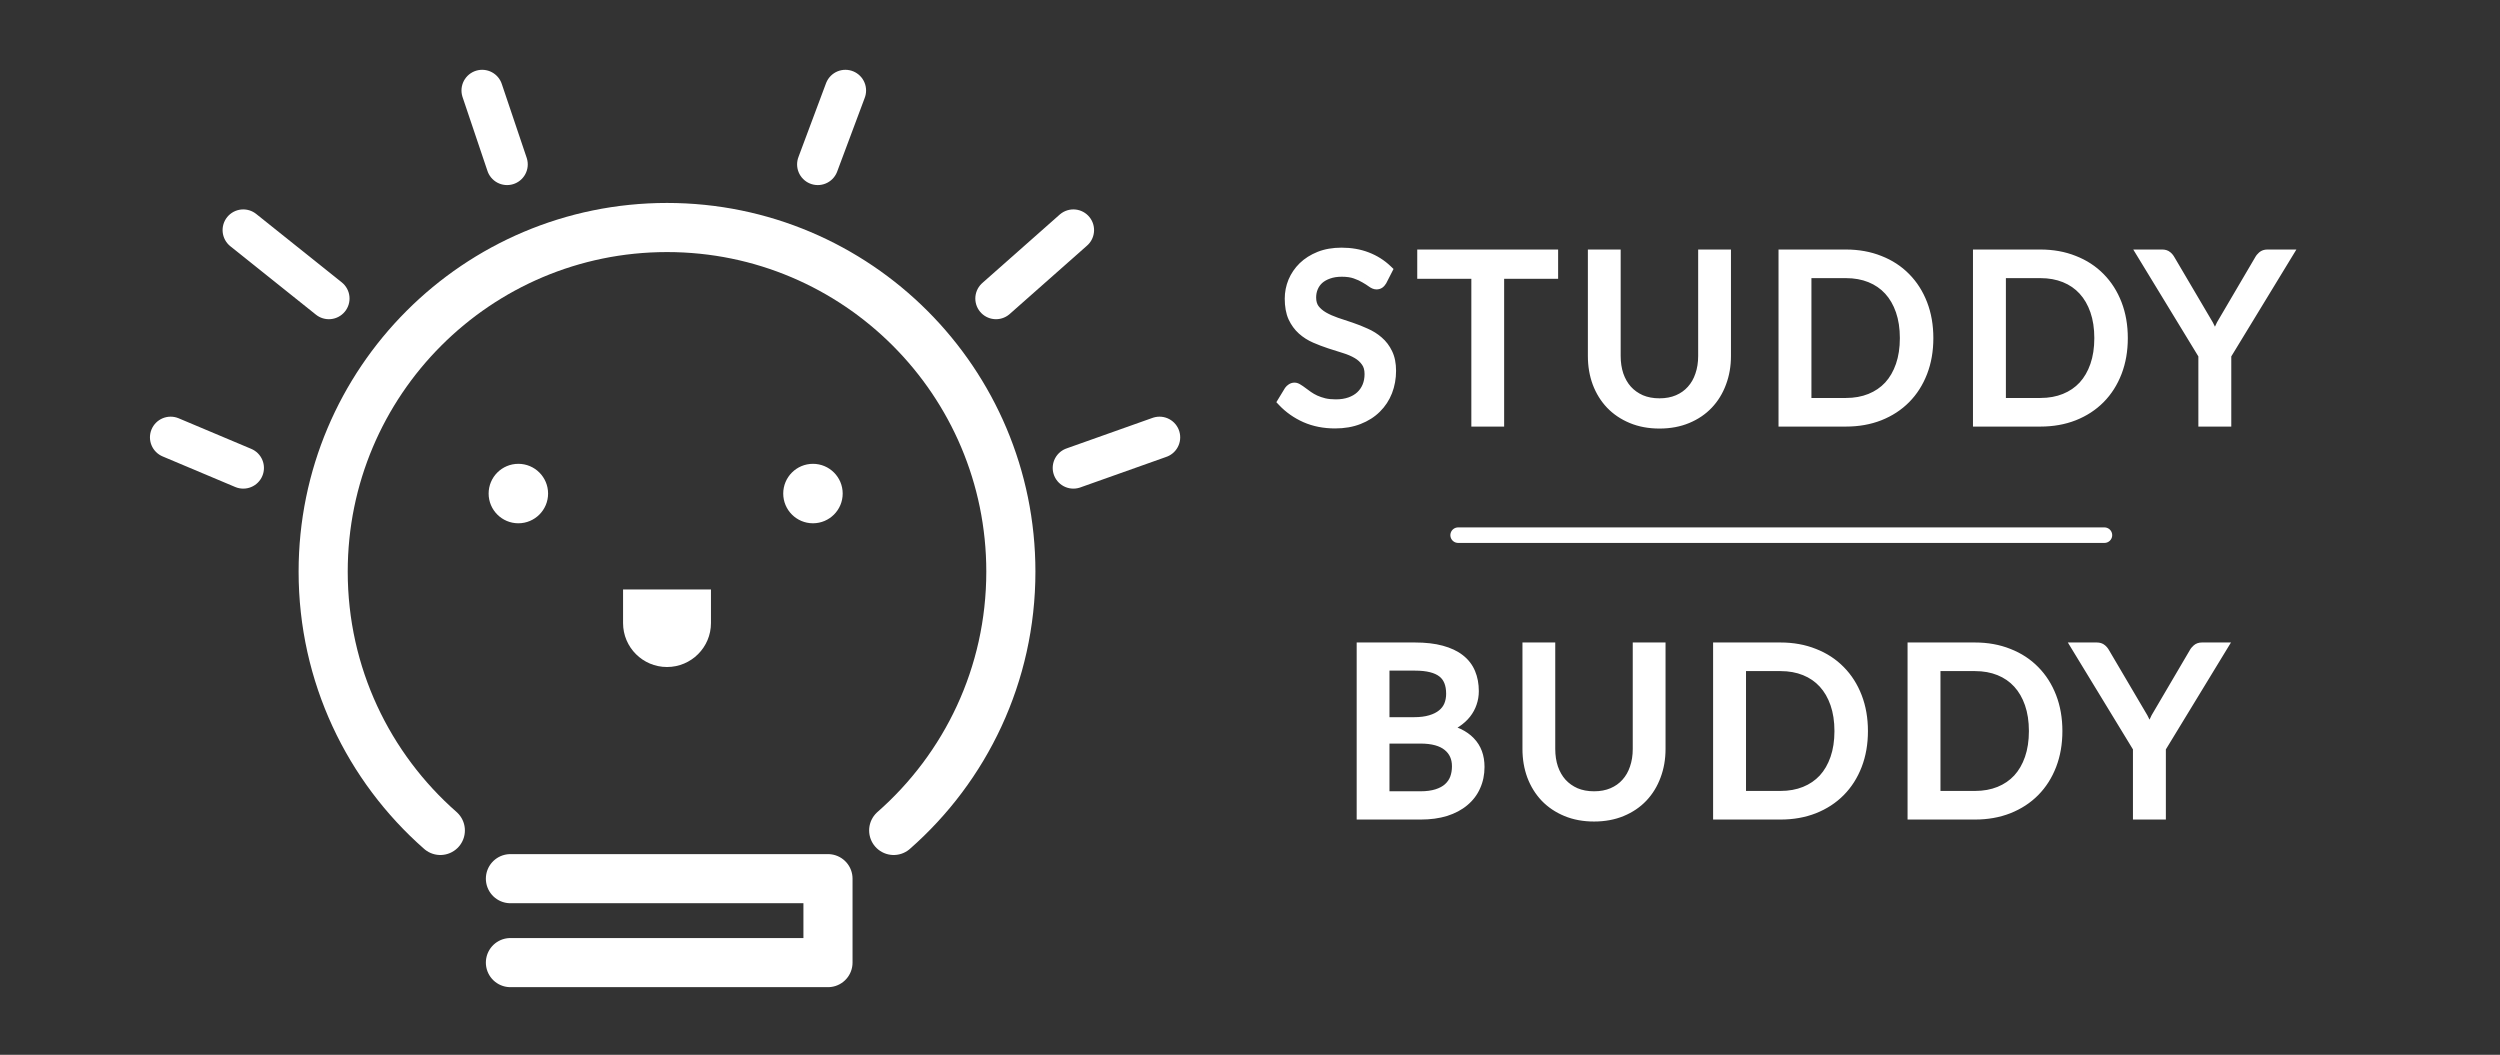 <svg width="967" height="408" viewBox="0 0 967 408" fill="none" xmlns="http://www.w3.org/2000/svg">
<rect x="0" y="0" width="967" height="408" fill="#333333" stroke="none"/>
<path d="M534.444 108.595C534.174 109.045 533.874 109.39 533.544 109.63C533.244 109.84 532.869 109.945 532.419 109.945C531.909 109.945 531.309 109.69 530.619 109.18C529.929 108.67 529.059 108.115 528.009 107.515C526.989 106.885 525.744 106.315 524.274 105.805C522.834 105.295 521.079 105.04 519.009 105.04C517.059 105.04 515.334 105.31 513.834 105.85C512.364 106.36 511.119 107.065 510.099 107.965C509.109 108.865 508.359 109.93 507.849 111.16C507.339 112.36 507.084 113.665 507.084 115.075C507.084 116.875 507.519 118.375 508.389 119.575C509.289 120.745 510.459 121.75 511.899 122.59C513.369 123.43 515.019 124.165 516.849 124.795C518.709 125.395 520.599 126.025 522.519 126.685C524.469 127.345 526.359 128.095 528.189 128.935C530.049 129.745 531.699 130.78 533.139 132.04C534.609 133.3 535.779 134.845 536.649 136.675C537.549 138.505 537.999 140.755 537.999 143.425C537.999 146.245 537.519 148.9 536.559 151.39C535.599 153.85 534.189 155.995 532.329 157.825C530.499 159.655 528.234 161.095 525.534 162.145C522.864 163.195 519.819 163.72 516.399 163.72C512.199 163.72 508.389 162.97 504.969 161.47C501.549 159.94 498.624 157.885 496.194 155.305L498.714 151.165C498.954 150.835 499.239 150.565 499.569 150.355C499.929 150.115 500.319 149.995 500.739 149.995C501.129 149.995 501.564 150.16 502.044 150.49C502.554 150.79 503.124 151.18 503.754 151.66C504.384 152.14 505.104 152.665 505.914 153.235C506.724 153.805 507.639 154.33 508.659 154.81C509.709 155.29 510.894 155.695 512.214 156.025C513.534 156.325 515.019 156.475 516.669 156.475C518.739 156.475 520.584 156.19 522.204 155.62C523.824 155.05 525.189 154.255 526.299 153.235C527.439 152.185 528.309 150.94 528.909 149.5C529.509 148.06 529.809 146.455 529.809 144.685C529.809 142.735 529.359 141.145 528.459 139.915C527.589 138.655 526.434 137.605 524.994 136.765C523.554 135.925 521.904 135.22 520.044 134.65C518.184 134.05 516.294 133.45 514.374 132.85C512.454 132.22 510.564 131.5 508.704 130.69C506.844 129.88 505.194 128.83 503.754 127.54C502.314 126.25 501.144 124.645 500.244 122.725C499.374 120.775 498.939 118.375 498.939 115.525C498.939 113.245 499.374 111.04 500.244 108.91C501.144 106.78 502.434 104.89 504.114 103.24C505.824 101.59 507.909 100.27 510.369 99.28C512.859 98.29 515.709 97.795 518.919 97.795C522.519 97.795 525.789 98.365 528.729 99.505C531.699 100.645 534.309 102.295 536.559 104.455L534.444 108.595ZM600.681 105.85H579.801V163H571.116V105.85H550.191V98.515H600.681V105.85ZM641.885 156.07C644.555 156.07 646.94 155.62 649.04 154.72C651.14 153.82 652.91 152.56 654.35 150.94C655.82 149.32 656.93 147.385 657.68 145.135C658.46 142.885 658.85 140.41 658.85 137.71V98.515H667.535V137.71C667.535 141.43 666.935 144.88 665.735 148.06C664.565 151.24 662.87 154 660.65 156.34C658.46 158.65 655.775 160.465 652.595 161.785C649.415 163.105 645.845 163.765 641.885 163.765C637.925 163.765 634.355 163.105 631.175 161.785C627.995 160.465 625.295 158.65 623.075 156.34C620.855 154 619.145 151.24 617.945 148.06C616.775 144.88 616.19 141.43 616.19 137.71V98.515H624.875V137.665C624.875 140.365 625.25 142.84 626 145.09C626.78 147.34 627.89 149.275 629.33 150.895C630.8 152.515 632.585 153.79 634.685 154.72C636.815 155.62 639.215 156.07 641.885 156.07ZM745.821 130.78C745.821 135.61 745.056 140.005 743.526 143.965C741.996 147.925 739.836 151.315 737.046 154.135C734.256 156.955 730.896 159.145 726.966 160.705C723.066 162.235 718.746 163 714.006 163H689.931V98.515H714.006C718.746 98.515 723.066 99.295 726.966 100.855C730.896 102.385 734.256 104.575 737.046 107.425C739.836 110.245 741.996 113.635 743.526 117.595C745.056 121.555 745.821 125.95 745.821 130.78ZM736.866 130.78C736.866 126.82 736.326 123.28 735.246 120.16C734.166 117.04 732.636 114.4 730.656 112.24C728.676 110.08 726.276 108.43 723.456 107.29C720.636 106.15 717.486 105.58 714.006 105.58H698.661V155.935H714.006C717.486 155.935 720.636 155.365 723.456 154.225C726.276 153.085 728.676 151.45 730.656 149.32C732.636 147.16 734.166 144.52 735.246 141.4C736.326 138.28 736.866 134.74 736.866 130.78ZM821.038 130.78C821.038 135.61 820.273 140.005 818.743 143.965C817.213 147.925 815.053 151.315 812.263 154.135C809.473 156.955 806.113 159.145 802.183 160.705C798.283 162.235 793.963 163 789.223 163H765.148V98.515H789.223C793.963 98.515 798.283 99.295 802.183 100.855C806.113 102.385 809.473 104.575 812.263 107.425C815.053 110.245 817.213 113.635 818.743 117.595C820.273 121.555 821.038 125.95 821.038 130.78ZM812.083 130.78C812.083 126.82 811.543 123.28 810.463 120.16C809.383 117.04 807.853 114.4 805.873 112.24C803.893 110.08 801.493 108.43 798.673 107.29C795.853 106.15 792.703 105.58 789.223 105.58H773.878V155.935H789.223C792.703 155.935 795.853 155.365 798.673 154.225C801.493 153.085 803.893 151.45 805.873 149.32C807.853 147.16 809.383 144.52 810.463 141.4C811.543 138.28 812.083 134.74 812.083 130.78ZM861.059 137.305V163H852.329V137.305L828.704 98.515H836.354C837.134 98.515 837.749 98.71 838.199 99.1C838.649 99.46 839.039 99.94 839.369 100.54L854.129 125.605C854.669 126.655 855.164 127.645 855.614 128.575C856.064 129.475 856.454 130.39 856.784 131.32C857.114 130.39 857.489 129.475 857.909 128.575C858.329 127.645 858.794 126.655 859.304 125.605L874.019 100.54C874.289 100.03 874.664 99.565 875.144 99.145C875.624 98.725 876.239 98.515 876.989 98.515H884.684L861.059 137.305ZM549.397 308.07C551.887 308.07 554.032 307.785 555.832 307.215C557.632 306.645 559.102 305.85 560.242 304.83C561.412 303.78 562.267 302.55 562.807 301.14C563.347 299.7 563.617 298.125 563.617 296.415C563.617 293.085 562.432 290.46 560.062 288.54C557.692 286.59 554.137 285.615 549.397 285.615H535.447V308.07H549.397ZM535.447 257.4V279.405H546.967C549.427 279.405 551.557 279.135 553.357 278.595C555.187 278.055 556.687 277.305 557.857 276.345C559.057 275.385 559.942 274.23 560.512 272.88C561.082 271.5 561.367 270 561.367 268.38C561.367 264.57 560.227 261.795 557.947 260.055C555.667 258.285 552.127 257.4 547.327 257.4H535.447ZM547.327 250.515C551.287 250.515 554.692 250.905 557.542 251.685C560.422 252.465 562.777 253.575 564.607 255.015C566.467 256.455 567.832 258.225 568.702 260.325C569.572 262.395 570.007 264.735 570.007 267.345C570.007 268.935 569.752 270.465 569.242 271.935C568.762 273.375 568.027 274.725 567.037 275.985C566.047 277.245 564.787 278.385 563.257 279.405C561.757 280.395 559.987 281.205 557.947 281.835C562.687 282.735 566.242 284.43 568.612 286.92C571.012 289.38 572.212 292.62 572.212 296.64C572.212 299.37 571.702 301.86 570.682 304.11C569.692 306.36 568.222 308.295 566.272 309.915C564.352 311.535 561.982 312.795 559.162 313.695C556.342 314.565 553.132 315 549.532 315H526.762V250.515H547.327ZM616.581 308.07C619.251 308.07 621.636 307.62 623.736 306.72C625.836 305.82 627.606 304.56 629.046 302.94C630.516 301.32 631.626 299.385 632.376 297.135C633.156 294.885 633.546 292.41 633.546 289.71V250.515H642.231V289.71C642.231 293.43 641.631 296.88 640.431 300.06C639.261 303.24 637.566 306 635.346 308.34C633.156 310.65 630.471 312.465 627.291 313.785C624.111 315.105 620.541 315.765 616.581 315.765C612.621 315.765 609.051 315.105 605.871 313.785C602.691 312.465 599.991 310.65 597.771 308.34C595.551 306 593.841 303.24 592.641 300.06C591.471 296.88 590.886 293.43 590.886 289.71V250.515H599.571V289.665C599.571 292.365 599.946 294.84 600.696 297.09C601.476 299.34 602.586 301.275 604.026 302.895C605.496 304.515 607.281 305.79 609.381 306.72C611.511 307.62 613.911 308.07 616.581 308.07ZM720.518 282.78C720.518 287.61 719.753 292.005 718.223 295.965C716.693 299.925 714.533 303.315 711.743 306.135C708.953 308.955 705.593 311.145 701.663 312.705C697.763 314.235 693.443 315 688.703 315H664.628V250.515H688.703C693.443 250.515 697.763 251.295 701.663 252.855C705.593 254.385 708.953 256.575 711.743 259.425C714.533 262.245 716.693 265.635 718.223 269.595C719.753 273.555 720.518 277.95 720.518 282.78ZM711.563 282.78C711.563 278.82 711.023 275.28 709.943 272.16C708.863 269.04 707.333 266.4 705.353 264.24C703.373 262.08 700.973 260.43 698.153 259.29C695.333 258.15 692.183 257.58 688.703 257.58H673.358V307.935H688.703C692.183 307.935 695.333 307.365 698.153 306.225C700.973 305.085 703.373 303.45 705.353 301.32C707.333 299.16 708.863 296.52 709.943 293.4C711.023 290.28 711.563 286.74 711.563 282.78ZM795.734 282.78C795.734 287.61 794.969 292.005 793.439 295.965C791.909 299.925 789.749 303.315 786.959 306.135C784.169 308.955 780.809 311.145 776.879 312.705C772.979 314.235 768.659 315 763.919 315H739.844V250.515H763.919C768.659 250.515 772.979 251.295 776.879 252.855C780.809 254.385 784.169 256.575 786.959 259.425C789.749 262.245 791.909 265.635 793.439 269.595C794.969 273.555 795.734 277.95 795.734 282.78ZM786.779 282.78C786.779 278.82 786.239 275.28 785.159 272.16C784.079 269.04 782.549 266.4 780.569 264.24C778.589 262.08 776.189 260.43 773.369 259.29C770.549 258.15 767.399 257.58 763.919 257.58H748.574V307.935H763.919C767.399 307.935 770.549 307.365 773.369 306.225C776.189 305.085 778.589 303.45 780.569 301.32C782.549 299.16 784.079 296.52 785.159 293.4C786.239 290.28 786.779 286.74 786.779 282.78ZM835.756 289.305V315H827.026V289.305L803.401 250.515H811.051C811.831 250.515 812.446 250.71 812.896 251.1C813.346 251.46 813.736 251.94 814.066 252.54L828.826 277.605C829.366 278.655 829.861 279.645 830.311 280.575C830.761 281.475 831.151 282.39 831.481 283.32C831.811 282.39 832.186 281.475 832.606 280.575C833.026 279.645 833.491 278.655 834.001 277.605L848.716 252.54C848.986 252.03 849.361 251.565 849.841 251.145C850.321 250.725 850.936 250.515 851.686 250.515H859.381L835.756 289.305Z" fill="white"/>
<path d="M534.444 108.595L536.159 109.624L536.194 109.566L536.225 109.505L534.444 108.595ZM533.544 109.63L534.691 111.268L534.705 111.258L534.72 111.247L533.544 109.63ZM530.619 109.18L531.807 107.572L531.807 107.572L530.619 109.18ZM528.009 107.515L526.958 109.217L526.987 109.235L527.016 109.251L528.009 107.515ZM524.274 105.805L523.606 107.69L523.618 107.695L524.274 105.805ZM513.834 105.85L514.489 107.74L514.5 107.736L514.511 107.732L513.834 105.85ZM510.099 107.965L508.775 106.465L508.764 106.475L508.753 106.485L510.099 107.965ZM507.849 111.16L509.689 111.942L509.693 111.934L509.696 111.926L507.849 111.16ZM508.389 119.575L506.769 120.749L506.786 120.772L506.803 120.794L508.389 119.575ZM511.899 122.59L510.891 124.318L510.899 124.322L510.906 124.326L511.899 122.59ZM516.849 124.795L516.198 126.686L516.216 126.692L516.235 126.698L516.849 124.795ZM522.519 126.685L521.868 128.576L521.877 128.579L522.519 126.685ZM528.189 128.935L527.354 130.753L527.372 130.761L527.39 130.769L528.189 128.935ZM533.139 132.04L531.822 133.545L531.829 133.552L531.837 133.559L533.139 132.04ZM536.649 136.675L534.842 137.534L534.848 137.546L534.854 137.558L536.649 136.675ZM536.559 151.39L538.422 152.117L538.425 152.109L536.559 151.39ZM532.329 157.825L530.926 156.399L530.92 156.405L530.914 156.411L532.329 157.825ZM525.534 162.145L524.809 160.281L524.802 160.284L525.534 162.145ZM504.969 161.47L504.152 163.296L504.159 163.299L504.165 163.302L504.969 161.47ZM496.194 155.305L494.485 154.265L493.693 155.567L494.738 156.676L496.194 155.305ZM498.714 151.165L497.096 149.989L497.048 150.055L497.005 150.125L498.714 151.165ZM499.569 150.355L500.642 152.042L500.66 152.031L500.678 152.019L499.569 150.355ZM502.044 150.49L500.911 152.138L500.969 152.178L501.03 152.214L502.044 150.49ZM503.754 151.66L502.542 153.251L502.542 153.251L503.754 151.66ZM505.914 153.235L504.763 154.871L504.763 154.871L505.914 153.235ZM508.659 154.81L507.807 156.62L507.817 156.624L507.827 156.629L508.659 154.81ZM512.214 156.025L511.729 157.965L511.749 157.971L511.77 157.975L512.214 156.025ZM522.204 155.62L522.867 157.507L522.867 157.507L522.204 155.62ZM526.299 153.235L527.652 154.708L527.654 154.706L526.299 153.235ZM528.459 139.915L526.813 141.051L526.828 141.074L526.845 141.096L528.459 139.915ZM520.044 134.65L519.43 136.553L519.444 136.558L519.458 136.562L520.044 134.65ZM514.374 132.85L513.75 134.75L513.764 134.755L513.777 134.759L514.374 132.85ZM503.754 127.54L505.088 126.05L505.088 126.05L503.754 127.54ZM500.244 122.725L498.417 123.54L498.425 123.557L498.433 123.574L500.244 122.725ZM500.244 108.91L498.401 108.132L498.397 108.143L498.392 108.154L500.244 108.91ZM504.114 103.24L502.725 101.801L502.719 101.807L502.712 101.813L504.114 103.24ZM510.369 99.28L509.63 97.421L509.622 97.425L510.369 99.28ZM528.729 99.505L528.006 101.37L528.012 101.372L528.729 99.505ZM536.559 104.455L538.34 105.365L539.016 104.041L537.944 103.012L536.559 104.455ZM532.729 107.566C532.559 107.849 532.428 107.969 532.367 108.013L534.72 111.247C535.32 110.811 535.788 110.241 536.159 109.624L532.729 107.566ZM532.397 107.992C532.418 107.976 532.44 107.964 532.459 107.955C532.478 107.947 532.492 107.942 532.498 107.94C532.511 107.937 532.489 107.945 532.419 107.945V111.945C533.184 111.945 533.984 111.763 534.691 111.268L532.397 107.992ZM532.419 107.945C532.496 107.945 532.487 107.964 532.368 107.913C532.25 107.863 532.064 107.761 531.807 107.572L529.43 110.788C530.251 111.396 531.276 111.945 532.419 111.945V107.945ZM531.807 107.572C531.035 107.001 530.094 106.403 529.001 105.779L527.016 109.251C528.024 109.827 528.822 110.339 529.43 110.788L531.807 107.572ZM529.06 105.813C527.885 105.088 526.499 104.46 524.929 103.915L523.618 107.695C524.988 108.17 526.093 108.682 526.958 109.217L529.06 105.813ZM524.941 103.92C523.226 103.312 521.231 103.04 519.009 103.04V107.04C520.927 107.04 522.441 107.278 523.606 107.69L524.941 103.92ZM519.009 103.04C516.877 103.04 514.916 103.335 513.156 103.968L514.511 107.732C515.751 107.285 517.24 107.04 519.009 107.04V103.04ZM513.178 103.96C511.497 104.544 510.017 105.37 508.775 106.465L511.422 109.465C512.221 108.76 513.23 108.176 514.489 107.74L513.178 103.96ZM508.753 106.485C507.546 107.582 506.624 108.891 506.001 110.394L509.696 111.926C510.093 110.969 510.671 110.148 511.444 109.445L508.753 106.485ZM506.008 110.378C505.385 111.845 505.084 113.418 505.084 115.075H509.084C509.084 113.912 509.293 112.875 509.689 111.942L506.008 110.378ZM505.084 115.075C505.084 117.204 505.603 119.14 506.769 120.749L510.008 118.401C509.435 117.61 509.084 116.546 509.084 115.075H505.084ZM506.803 120.794C507.88 122.194 509.256 123.364 510.891 124.318L512.906 120.862C511.661 120.136 510.697 119.296 509.974 118.356L506.803 120.794ZM510.906 124.326C512.499 125.237 514.266 126.021 516.198 126.686L517.5 122.904C515.772 122.309 514.238 121.623 512.891 120.854L510.906 124.326ZM516.235 126.698C518.082 127.294 519.96 127.92 521.868 128.576L523.169 124.794C521.237 124.13 519.335 123.496 517.463 122.892L516.235 126.698ZM521.877 128.579C523.763 129.218 525.589 129.942 527.354 130.753L529.023 127.117C527.129 126.248 525.174 125.472 523.16 124.791L521.877 128.579ZM527.39 130.769C529.073 131.501 530.546 132.429 531.822 133.545L534.456 130.535C532.852 129.131 531.024 127.989 528.987 127.101L527.39 130.769ZM531.837 133.559C533.085 134.628 534.087 135.945 534.842 137.534L538.455 135.816C537.47 133.745 536.133 131.972 534.44 130.521L531.837 133.559ZM534.854 137.558C535.584 139.042 535.999 140.97 535.999 143.425H539.999C539.999 140.54 539.513 137.968 538.443 135.792L534.854 137.558ZM535.999 143.425C535.999 146.013 535.559 148.423 534.693 150.671L538.425 152.109C539.478 149.377 539.999 146.477 539.999 143.425H535.999ZM534.695 150.663C533.837 152.863 532.582 154.77 530.926 156.399L533.731 159.251C535.795 157.22 537.361 154.837 538.422 152.117L534.695 150.663ZM530.914 156.411C529.303 158.023 527.281 159.319 524.809 160.281L526.259 164.009C529.186 162.871 531.695 161.287 533.743 159.239L530.914 156.411ZM524.802 160.284C522.405 161.226 519.615 161.72 516.399 161.72V165.72C520.022 165.72 523.322 165.164 526.266 164.006L524.802 160.284ZM516.399 161.72C512.441 161.72 508.909 161.014 505.772 159.638L504.165 163.302C507.868 164.926 511.957 165.72 516.399 165.72V161.72ZM505.785 159.644C502.592 158.216 499.888 156.311 497.65 153.934L494.738 156.676C497.359 159.459 500.505 161.664 504.152 163.296L505.785 159.644ZM497.902 156.345L500.422 152.205L497.005 150.125L494.485 154.265L497.902 156.345ZM500.331 152.341C500.43 152.205 500.533 152.112 500.642 152.042L498.495 148.668C497.944 149.018 497.477 149.465 497.096 149.989L500.331 152.341ZM500.678 152.019C500.693 152.009 500.704 152.003 500.71 152.001C500.716 151.998 500.719 151.997 500.719 151.997C500.72 151.996 500.721 151.996 500.722 151.996C500.724 151.996 500.729 151.995 500.739 151.995V147.995C499.911 147.995 499.137 148.239 498.459 148.691L500.678 152.019ZM500.739 151.995C500.649 151.995 500.615 151.976 500.648 151.989C500.684 152.002 500.771 152.042 500.911 152.138L503.177 148.842C502.518 148.389 501.688 147.995 500.739 147.995V151.995ZM501.03 152.214C501.453 152.463 501.955 152.804 502.542 153.251L504.966 150.069C504.292 149.556 503.655 149.117 503.058 148.766L501.03 152.214ZM502.542 153.251C503.196 153.749 503.937 154.289 504.763 154.871L507.065 151.599C506.27 151.041 505.571 150.531 504.966 150.069L502.542 153.251ZM504.763 154.871C505.679 155.516 506.696 156.097 507.807 156.62L509.51 153C508.581 152.563 507.768 152.094 507.065 151.599L504.763 154.871ZM507.827 156.629C509.006 157.168 510.31 157.611 511.729 157.965L512.699 154.085C511.477 153.779 510.411 153.412 509.49 152.991L507.827 156.629ZM511.77 157.975C513.263 158.315 514.901 158.475 516.669 158.475V154.475C515.137 154.475 513.804 154.335 512.657 154.075L511.77 157.975ZM516.669 158.475C518.92 158.475 520.995 158.165 522.867 157.507L521.54 153.733C520.172 154.215 518.558 154.475 516.669 154.475V158.475ZM522.867 157.507C524.708 156.859 526.317 155.935 527.652 154.708L524.945 151.762C524.061 152.575 522.94 153.241 521.54 153.733L522.867 157.507ZM527.654 154.706C529.008 153.459 530.044 151.974 530.755 150.269L527.062 148.731C526.573 149.906 525.87 150.911 524.944 151.764L527.654 154.706ZM530.755 150.269C531.469 148.555 531.809 146.684 531.809 144.685H527.809C527.809 146.226 527.548 147.565 527.062 148.731L530.755 150.269ZM531.809 144.685C531.809 142.43 531.286 140.392 530.073 138.734L526.845 141.096C527.432 141.898 527.809 143.04 527.809 144.685H531.809ZM530.104 138.779C529.053 137.256 527.672 136.012 526.001 135.037L523.986 138.493C525.195 139.198 526.124 140.054 526.813 141.051L530.104 138.779ZM526.001 135.037C524.408 134.108 522.613 133.346 520.63 132.738L519.458 136.562C521.194 137.094 522.699 137.742 523.986 138.493L526.001 135.037ZM520.658 132.747C518.792 132.145 516.896 131.543 514.97 130.941L513.777 134.759C515.691 135.357 517.576 135.955 519.43 136.553L520.658 132.747ZM514.997 130.95C513.137 130.339 511.305 129.641 509.502 128.856L507.905 132.524C509.822 133.359 511.771 134.101 513.75 134.75L514.997 130.95ZM509.502 128.856C507.828 128.127 506.361 127.191 505.088 126.05L502.419 129.03C504.026 130.469 505.859 131.633 507.905 132.524L509.502 128.856ZM505.088 126.05C503.867 124.956 502.852 123.576 502.055 121.876L498.433 123.574C499.436 125.714 500.76 127.544 502.419 129.03L505.088 126.05ZM502.07 121.91C501.346 120.287 500.939 118.183 500.939 115.525H496.939C496.939 118.567 497.401 121.263 498.417 123.54L502.07 121.91ZM500.939 115.525C500.939 113.507 501.322 111.558 502.095 109.666L498.392 108.154C497.425 110.522 496.939 112.983 496.939 115.525H500.939ZM502.086 109.688C502.881 107.806 504.02 106.135 505.515 104.667L502.712 101.813C500.847 103.645 499.406 105.754 498.401 108.132L502.086 109.688ZM505.502 104.679C507.007 103.228 508.866 102.04 511.115 101.135L509.622 97.425C506.951 98.5 504.64 99.952 502.725 101.801L505.502 104.679ZM511.108 101.138C513.321 100.258 515.913 99.795 518.919 99.795V95.795C515.505 95.795 512.396 96.322 509.63 97.421L511.108 101.138ZM518.919 99.795C522.306 99.795 525.326 100.331 528.006 101.37L529.452 97.64C526.251 96.399 522.731 95.795 518.919 95.795V99.795ZM528.012 101.372C530.738 102.419 533.12 103.926 535.174 105.898L537.944 103.012C535.498 100.664 532.659 98.871 529.445 97.638L528.012 101.372ZM534.778 103.545L532.663 107.685L536.225 109.505L538.34 105.365L534.778 103.545ZM600.681 105.85V107.85H602.681V105.85H600.681ZM579.801 105.85V103.85H577.801V105.85H579.801ZM579.801 163V165H581.801V163H579.801ZM571.116 163H569.116V165H571.116V163ZM571.116 105.85H573.116V103.85H571.116V105.85ZM550.191 105.85H548.191V107.85H550.191V105.85ZM550.191 98.515V96.515H548.191V98.515H550.191ZM600.681 98.515H602.681V96.515H600.681V98.515ZM600.681 103.85H579.801V107.85H600.681V103.85ZM577.801 105.85V163H581.801V105.85H577.801ZM579.801 161H571.116V165H579.801V161ZM573.116 163V105.85H569.116V163H573.116ZM571.116 103.85H550.191V107.85H571.116V103.85ZM552.191 105.85V98.515H548.191V105.85H552.191ZM550.191 100.515H600.681V96.515H550.191V100.515ZM598.681 98.515V105.85H602.681V98.515H598.681ZM654.35 150.94L652.869 149.596L652.862 149.604L652.855 149.611L654.35 150.94ZM657.68 145.135L655.79 144.48L655.786 144.491L655.782 144.503L657.68 145.135ZM658.85 98.515V96.515H656.85V98.515H658.85ZM667.535 98.515H669.535V96.515H667.535V98.515ZM665.735 148.06L663.863 147.354L663.861 147.362L663.858 147.369L665.735 148.06ZM660.65 156.34L659.199 154.963L659.198 154.964L660.65 156.34ZM623.075 156.34L621.624 157.717L621.633 157.726L623.075 156.34ZM617.945 148.06L616.068 148.751L616.071 148.758L616.073 148.766L617.945 148.06ZM616.19 98.515V96.515H614.19V98.515H616.19ZM624.875 98.515H626.875V96.515H624.875V98.515ZM626 145.09L624.102 145.722L624.106 145.734L624.11 145.745L626 145.09ZM629.33 150.895L627.835 152.224L627.842 152.231L627.849 152.239L629.33 150.895ZM634.685 154.72L633.875 156.549L633.89 156.556L633.906 156.562L634.685 154.72ZM641.885 158.07C644.78 158.07 647.44 157.581 649.827 156.558L648.252 152.882C646.439 153.659 644.329 154.07 641.885 154.07V158.07ZM649.827 156.558C652.183 155.549 654.199 154.12 655.844 152.269L652.855 149.611C651.621 151 650.097 152.091 648.252 152.882L649.827 156.558ZM655.831 152.284C657.503 150.441 658.747 148.259 659.577 145.767L655.782 144.503C655.113 146.511 654.137 148.199 652.869 149.596L655.831 152.284ZM659.569 145.79C660.431 143.303 660.85 140.604 660.85 137.71H656.85C656.85 140.216 656.488 142.467 655.79 144.48L659.569 145.79ZM660.85 137.71V98.515H656.85V137.71H660.85ZM658.85 100.515H667.535V96.515H658.85V100.515ZM665.535 98.515V137.71H669.535V98.515H665.535ZM665.535 137.71C665.535 141.212 664.971 144.42 663.863 147.354L667.606 148.766C668.899 145.34 669.535 141.648 669.535 137.71H665.535ZM663.858 147.369C662.777 150.307 661.222 152.831 659.199 154.963L662.101 157.717C664.517 155.169 666.353 152.173 667.612 148.751L663.858 147.369ZM659.198 154.964C657.216 157.055 654.771 158.716 651.828 159.938L653.361 163.632C656.779 162.214 659.703 160.245 662.101 157.716L659.198 154.964ZM651.828 159.938C648.925 161.143 645.621 161.765 641.885 161.765V165.765C646.069 165.765 649.905 165.067 653.361 163.632L651.828 159.938ZM641.885 161.765C638.149 161.765 634.845 161.143 631.941 159.938L630.408 163.632C633.865 165.067 637.701 165.765 641.885 165.765V161.765ZM631.941 159.938C628.997 158.715 626.532 157.051 624.517 154.954L621.633 157.726C624.057 160.249 626.993 162.215 630.408 163.632L631.941 159.938ZM624.526 154.963C622.499 152.827 620.927 150.298 619.816 147.354L616.073 148.766C617.362 152.182 619.211 155.173 621.624 157.717L624.526 154.963ZM619.822 147.369C618.741 144.431 618.19 141.217 618.19 137.71H614.19C614.19 141.643 614.809 145.329 616.068 148.751L619.822 147.369ZM618.19 137.71V98.515H614.19V137.71H618.19ZM616.19 100.515H624.875V96.515H616.19V100.515ZM622.875 98.515V137.665H626.875V98.515H622.875ZM622.875 137.665C622.875 140.551 623.276 143.242 624.102 145.722L627.897 144.458C627.224 142.438 626.875 140.179 626.875 137.665H622.875ZM624.11 145.745C624.968 148.219 626.204 150.389 627.835 152.224L630.824 149.566C629.576 148.161 628.592 146.461 627.889 144.435L624.11 145.745ZM627.849 152.239C629.515 154.076 631.533 155.511 633.875 156.549L635.495 152.891C633.637 152.069 632.084 150.954 630.811 149.551L627.849 152.239ZM633.906 156.562C636.318 157.581 638.988 158.07 641.885 158.07V154.07C639.441 154.07 637.312 153.659 635.463 152.878L633.906 156.562ZM737.046 154.135L735.625 152.728L735.625 152.728L737.046 154.135ZM726.966 160.705L727.697 162.567L727.704 162.564L726.966 160.705ZM689.931 163H687.931V165H689.931V163ZM689.931 98.515V96.515H687.931V98.515H689.931ZM726.966 100.855L726.224 102.712L726.232 102.715L726.241 102.719L726.966 100.855ZM737.046 107.425L735.617 108.824L735.625 108.832L737.046 107.425ZM743.526 117.595L745.392 116.874L745.392 116.874L743.526 117.595ZM723.456 107.29L722.707 109.144L722.707 109.144L723.456 107.29ZM698.661 105.58V103.58H696.661V105.58H698.661ZM698.661 155.935H696.661V157.935H698.661V155.935ZM723.456 154.225L722.707 152.371L722.707 152.371L723.456 154.225ZM730.656 149.32L732.121 150.682L732.131 150.671L730.656 149.32ZM735.246 141.4L737.136 142.054L737.136 142.054L735.246 141.4ZM743.821 130.78C743.821 135.397 743.09 139.544 741.661 143.244L745.392 144.686C747.022 140.466 747.821 135.823 747.821 130.78H743.821ZM741.661 143.244C740.223 146.966 738.208 150.117 735.625 152.728L738.468 155.542C741.465 152.513 743.77 148.884 745.392 144.686L741.661 143.244ZM735.625 152.728C733.041 155.339 729.919 157.381 726.228 158.846L727.704 162.564C731.874 160.909 735.471 158.571 738.468 155.542L735.625 152.728ZM726.236 158.843C722.597 160.271 718.529 161 714.006 161V165C718.964 165 723.535 164.199 727.697 162.567L726.236 158.843ZM714.006 161H689.931V165H714.006V161ZM691.931 163V98.515H687.931V163H691.931ZM689.931 100.515H714.006V96.515H689.931V100.515ZM714.006 100.515C718.524 100.515 722.588 101.258 726.224 102.712L727.709 98.998C723.544 97.332 718.968 96.515 714.006 96.515V100.515ZM726.241 102.719C729.921 104.152 733.037 106.189 735.617 108.824L738.475 106.026C735.475 102.961 731.871 100.618 727.692 98.991L726.241 102.719ZM735.625 108.832C738.208 111.443 740.223 114.594 741.661 118.316L745.392 116.874C743.77 112.676 741.465 109.047 738.468 106.018L735.625 108.832ZM741.661 118.316C743.09 122.016 743.821 126.163 743.821 130.78H747.821C747.821 125.737 747.022 121.094 745.392 116.874L741.661 118.316ZM738.866 130.78C738.866 126.64 738.302 122.873 737.136 119.506L733.356 120.814C734.351 123.687 734.866 127 734.866 130.78H738.866ZM737.136 119.506C735.978 116.16 734.317 113.274 732.131 110.889L729.182 113.591C730.955 115.526 732.354 117.92 733.356 120.814L737.136 119.506ZM732.131 110.889C729.942 108.501 727.291 106.683 724.206 105.436L722.707 109.144C725.262 110.177 727.411 111.659 729.182 113.591L732.131 110.889ZM724.206 105.436C721.116 104.187 717.706 103.58 714.006 103.58V107.58C717.266 107.58 720.157 108.113 722.707 109.144L724.206 105.436ZM714.006 103.58H698.661V107.58H714.006V103.58ZM696.661 105.58V155.935H700.661V105.58H696.661ZM698.661 157.935H714.006V153.935H698.661V157.935ZM714.006 157.935C717.706 157.935 721.116 157.328 724.206 156.079L722.707 152.371C720.157 153.402 717.266 153.935 714.006 153.935V157.935ZM724.206 156.079C727.285 154.835 729.932 153.036 732.121 150.682L729.191 147.958C727.42 149.864 725.268 151.335 722.707 152.371L724.206 156.079ZM732.131 150.671C734.317 148.286 735.978 145.4 737.136 142.054L733.356 140.746C732.354 143.64 730.955 146.034 729.182 147.969L732.131 150.671ZM737.136 142.054C738.302 138.687 738.866 134.92 738.866 130.78H734.866C734.866 134.56 734.351 137.873 733.356 140.746L737.136 142.054ZM812.263 154.135L810.841 152.728L810.841 152.728L812.263 154.135ZM802.183 160.705L802.914 162.567L802.921 162.564L802.183 160.705ZM765.148 163H763.148V165H765.148V163ZM765.148 98.515V96.515H763.148V98.515H765.148ZM802.183 100.855L801.44 102.712L801.449 102.715L801.458 102.719L802.183 100.855ZM812.263 107.425L810.834 108.824L810.841 108.832L812.263 107.425ZM818.743 117.595L820.609 116.874L820.609 116.874L818.743 117.595ZM798.673 107.29L797.924 109.144L797.924 109.144L798.673 107.29ZM773.878 105.58V103.58H771.878V105.58H773.878ZM773.878 155.935H771.878V157.935H773.878V155.935ZM798.673 154.225L797.924 152.371L797.924 152.371L798.673 154.225ZM805.873 149.32L807.338 150.682L807.347 150.671L805.873 149.32ZM810.463 141.4L812.353 142.054L812.353 142.054L810.463 141.4ZM819.038 130.78C819.038 135.397 818.307 139.544 816.877 143.244L820.609 144.686C822.239 140.466 823.038 135.823 823.038 130.78H819.038ZM816.877 143.244C815.44 146.966 813.424 150.117 810.841 152.728L813.685 155.542C816.682 152.513 818.987 148.884 820.609 144.686L816.877 143.244ZM810.841 152.728C808.258 155.339 805.136 157.381 801.445 158.846L802.921 162.564C807.091 160.909 810.688 158.571 813.685 155.542L810.841 152.728ZM801.453 158.843C797.814 160.271 793.746 161 789.223 161V165C794.18 165 798.752 164.199 802.914 162.567L801.453 158.843ZM789.223 161H765.148V165H789.223V161ZM767.148 163V98.515H763.148V163H767.148ZM765.148 100.515H789.223V96.515H765.148V100.515ZM789.223 100.515C793.741 100.515 797.805 101.258 801.44 102.712L802.926 98.998C798.761 97.332 794.185 96.515 789.223 96.515V100.515ZM801.458 102.719C805.138 104.152 808.254 106.189 810.834 108.824L813.692 106.026C810.692 102.961 807.088 100.618 802.909 98.991L801.458 102.719ZM810.841 108.832C813.424 111.443 815.44 114.594 816.877 118.316L820.609 116.874C818.987 112.676 816.682 109.047 813.685 106.018L810.841 108.832ZM816.877 118.316C818.307 122.016 819.038 126.163 819.038 130.78H823.038C823.038 125.737 822.239 121.094 820.609 116.874L816.877 118.316ZM814.083 130.78C814.083 126.64 813.519 122.873 812.353 119.506L808.573 120.814C809.567 123.687 810.083 127 810.083 130.78H814.083ZM812.353 119.506C811.195 116.16 809.534 113.274 807.347 110.889L804.399 113.591C806.172 115.526 807.571 117.92 808.573 120.814L812.353 119.506ZM807.347 110.889C805.159 108.501 802.508 106.683 799.423 105.436L797.924 109.144C800.478 110.177 802.628 111.659 804.399 113.591L807.347 110.889ZM799.423 105.436C796.333 104.187 792.923 103.58 789.223 103.58V107.58C792.483 107.58 795.373 108.113 797.924 109.144L799.423 105.436ZM789.223 103.58H773.878V107.58H789.223V103.58ZM771.878 105.58V155.935H775.878V105.58H771.878ZM773.878 157.935H789.223V153.935H773.878V157.935ZM789.223 157.935C792.923 157.935 796.333 157.328 799.423 156.079L797.924 152.371C795.373 153.402 792.483 153.935 789.223 153.935V157.935ZM799.423 156.079C802.502 154.835 805.149 153.036 807.338 150.682L804.408 147.958C802.637 149.864 800.485 151.335 797.924 152.371L799.423 156.079ZM807.347 150.671C809.534 148.286 811.195 145.4 812.353 142.054L808.573 140.746C807.571 143.64 806.172 146.034 804.399 147.969L807.347 150.671ZM812.353 142.054C813.519 138.687 814.083 134.92 814.083 130.78H810.083C810.083 134.56 809.567 137.873 808.573 140.746L812.353 142.054ZM861.059 137.305L859.351 136.265L859.059 136.744V137.305H861.059ZM861.059 163V165H863.059V163H861.059ZM852.329 163H850.329V165H852.329V163ZM852.329 137.305H854.329V136.744L854.037 136.265L852.329 137.305ZM828.704 98.515V96.515H825.144L826.996 99.555L828.704 98.515ZM838.199 99.1L836.889 100.611L836.919 100.637L836.95 100.662L838.199 99.1ZM839.369 100.54L837.617 101.504L837.631 101.53L837.646 101.555L839.369 100.54ZM854.129 125.605L855.908 124.69L855.882 124.639L855.853 124.59L854.129 125.605ZM855.614 128.575L853.814 129.446L853.82 129.458L853.825 129.469L855.614 128.575ZM856.784 131.32L854.899 131.989L856.784 137.301L858.669 131.989L856.784 131.32ZM857.909 128.575L859.722 129.421L859.727 129.41L859.732 129.398L857.909 128.575ZM859.304 125.605L857.58 124.592L857.54 124.66L857.505 124.731L859.304 125.605ZM874.019 100.54L875.744 101.553L875.766 101.515L875.787 101.476L874.019 100.54ZM875.144 99.145L876.461 100.65L876.461 100.65L875.144 99.145ZM884.684 98.515L886.392 99.555L888.244 96.515H884.684V98.515ZM859.059 137.305V163H863.059V137.305H859.059ZM861.059 161H852.329V165H861.059V161ZM854.329 163V137.305H850.329V163H854.329ZM854.037 136.265L830.412 97.475L826.996 99.555L850.621 138.345L854.037 136.265ZM828.704 100.515H836.354V96.515H828.704V100.515ZM836.354 100.515C836.581 100.515 836.72 100.544 836.796 100.568C836.866 100.59 836.887 100.609 836.889 100.611L839.509 97.589C838.595 96.797 837.464 96.515 836.354 96.515V100.515ZM836.95 100.662C837.16 100.83 837.39 101.092 837.617 101.504L841.122 99.576C840.688 98.788 840.139 98.09 839.449 97.538L836.95 100.662ZM837.646 101.555L852.406 126.62L855.853 124.59L841.093 99.525L837.646 101.555ZM852.351 126.52C852.884 127.557 853.372 128.533 853.814 129.446L857.415 127.704C856.957 126.757 856.454 125.753 855.908 124.69L852.351 126.52ZM853.825 129.469C854.24 130.298 854.597 131.137 854.899 131.989L858.669 130.651C858.311 129.643 857.889 128.652 857.403 127.681L853.825 129.469ZM858.669 131.989C858.978 131.119 859.328 130.263 859.722 129.421L856.097 127.729C855.65 128.687 855.251 129.661 854.899 130.651L858.669 131.989ZM859.732 129.398C860.143 128.487 860.6 127.514 861.103 126.479L857.505 124.731C856.988 125.796 856.515 126.803 856.087 127.752L859.732 129.398ZM861.029 126.618L875.744 101.553L872.295 99.527L857.58 124.592L861.029 126.618ZM875.787 101.476C875.931 101.203 876.146 100.926 876.461 100.65L873.827 97.64C873.183 98.204 872.647 98.857 872.252 99.604L875.787 101.476ZM876.461 100.65C876.514 100.604 876.634 100.515 876.989 100.515V96.515C875.845 96.515 874.734 96.846 873.827 97.64L876.461 100.65ZM876.989 100.515H884.684V96.515H876.989V100.515ZM882.976 97.475L859.351 136.265L862.767 138.345L886.392 99.555L882.976 97.475ZM560.242 304.83L561.576 306.32L561.578 306.318L560.242 304.83ZM562.807 301.14L564.675 301.855L564.68 301.842L562.807 301.14ZM560.062 288.54L558.792 290.084L558.797 290.089L558.803 290.094L560.062 288.54ZM535.447 285.615V283.615H533.447V285.615H535.447ZM535.447 308.07H533.447V310.07H535.447V308.07ZM535.447 257.4V255.4H533.447V257.4H535.447ZM535.447 279.405H533.447V281.405H535.447V279.405ZM553.357 278.595L552.791 276.677L552.783 276.679L553.357 278.595ZM557.857 276.345L556.608 274.783L556.598 274.791L556.589 274.799L557.857 276.345ZM560.512 272.88L562.355 273.658L562.358 273.651L562.361 273.644L560.512 272.88ZM557.947 260.055L556.721 261.635L556.727 261.64L556.734 261.645L557.947 260.055ZM557.542 251.685L557.014 253.614L557.02 253.615L557.542 251.685ZM564.607 255.015L563.371 256.587L563.377 256.592L563.383 256.596L564.607 255.015ZM568.702 260.325L566.855 261.09L566.859 261.1L568.702 260.325ZM569.242 271.935L567.353 271.279L567.349 271.291L567.345 271.303L569.242 271.935ZM563.257 279.405L564.359 281.074L564.367 281.069L563.257 279.405ZM557.947 281.835L557.357 279.924L557.574 283.8L557.947 281.835ZM568.612 286.92L567.164 288.299L567.172 288.308L567.181 288.317L568.612 286.92ZM570.682 304.11L568.861 303.284L568.856 303.294L568.852 303.305L570.682 304.11ZM566.272 309.915L564.994 308.377L564.988 308.381L564.983 308.386L566.272 309.915ZM559.162 313.695L559.752 315.606L559.761 315.603L559.77 315.6L559.162 313.695ZM526.762 315H524.762V317H526.762V315ZM526.762 250.515V248.515H524.762V250.515H526.762ZM549.397 310.07C552.031 310.07 554.39 309.77 556.436 309.122L555.229 305.308C553.675 305.8 551.744 306.07 549.397 306.07V310.07ZM556.436 309.122C558.444 308.486 560.182 307.568 561.576 306.32L558.909 303.34C558.023 304.132 556.82 304.804 555.229 305.308L556.436 309.122ZM561.578 306.318C562.974 305.066 564.017 303.574 564.675 301.855L560.94 300.425C560.518 301.526 559.85 302.494 558.907 303.342L561.578 306.318ZM564.68 301.842C565.313 300.154 565.617 298.338 565.617 296.415H561.617C561.617 297.912 561.382 299.246 560.935 300.438L564.68 301.842ZM565.617 296.415C565.617 292.545 564.207 289.324 561.321 286.986L558.803 290.094C560.658 291.596 561.617 293.625 561.617 296.415H565.617ZM561.333 286.996C558.456 284.628 554.361 283.615 549.397 283.615V287.615C553.914 287.615 556.929 288.552 558.792 290.084L561.333 286.996ZM549.397 283.615H535.447V287.615H549.397V283.615ZM533.447 285.615V308.07H537.447V285.615H533.447ZM535.447 310.07H549.397V306.07H535.447V310.07ZM533.447 257.4V279.405H537.447V257.4H533.447ZM535.447 281.405H546.967V277.405H535.447V281.405ZM546.967 281.405C549.566 281.405 551.898 281.121 553.932 280.511L552.783 276.679C551.216 277.149 549.289 277.405 546.967 277.405V281.405ZM553.923 280.513C555.946 279.917 557.703 279.059 559.126 277.891L556.589 274.799C555.672 275.551 554.429 276.193 552.791 276.677L553.923 280.513ZM559.107 277.907C560.553 276.749 561.649 275.33 562.355 273.658L558.67 272.102C558.236 273.13 557.561 274.021 556.608 274.783L559.107 277.907ZM562.361 273.644C563.039 272.001 563.367 270.24 563.367 268.38H559.367C559.367 269.76 559.126 270.999 558.664 272.116L562.361 273.644ZM563.367 268.38C563.367 264.168 562.09 260.7 559.161 258.465L556.734 261.645C558.365 262.89 559.367 264.972 559.367 268.38H563.367ZM559.174 258.475C556.377 256.304 552.302 255.4 547.327 255.4V259.4C551.953 259.4 554.957 260.266 556.721 261.635L559.174 258.475ZM547.327 255.4H535.447V259.4H547.327V255.4ZM547.327 252.515C551.165 252.515 554.383 252.894 557.014 253.614L558.07 249.756C555.001 248.916 551.409 248.515 547.327 248.515V252.515ZM557.02 253.615C559.71 254.344 561.802 255.353 563.371 256.587L565.844 253.443C563.752 251.797 561.135 250.586 558.065 249.755L557.02 253.615ZM563.383 256.596C564.978 257.831 566.123 259.324 566.855 261.09L570.55 259.56C569.542 257.126 567.957 255.079 565.832 253.434L563.383 256.596ZM566.859 261.1C567.61 262.888 568.007 264.958 568.007 267.345H572.007C572.007 264.512 571.535 261.902 570.546 259.55L566.859 261.1ZM568.007 267.345C568.007 268.717 567.788 270.025 567.353 271.279L571.132 272.591C571.717 270.905 572.007 269.153 572.007 267.345H568.007ZM567.345 271.303C566.942 272.512 566.321 273.66 565.465 274.749L568.61 277.221C569.734 275.79 570.583 274.238 571.14 272.567L567.345 271.303ZM565.465 274.749C564.623 275.82 563.527 276.821 562.148 277.741L564.367 281.069C566.047 279.949 567.472 278.67 568.61 277.221L565.465 274.749ZM562.156 277.736C560.84 278.604 559.249 279.34 557.357 279.924L558.537 283.746C560.726 283.07 562.674 282.186 564.359 281.074L562.156 277.736ZM557.574 283.8C562.064 284.652 565.177 286.212 567.164 288.299L570.061 285.541C567.307 282.648 563.311 280.818 558.32 279.87L557.574 283.8ZM567.181 288.317C569.155 290.34 570.212 293.047 570.212 296.64H574.212C574.212 292.193 572.87 288.42 570.044 285.523L567.181 288.317ZM570.212 296.64C570.212 299.115 569.751 301.32 568.861 303.284L572.504 304.936C573.653 302.4 574.212 299.625 574.212 296.64H570.212ZM568.852 303.305C567.991 305.262 566.713 306.948 564.994 308.377L567.55 311.453C569.731 309.642 571.394 307.458 572.513 304.915L568.852 303.305ZM564.983 308.386C563.295 309.81 561.168 310.955 558.554 311.79L559.77 315.6C562.796 314.635 565.409 313.26 567.562 311.444L564.983 308.386ZM558.573 311.784C555.98 312.584 552.975 313 549.532 313V317C553.29 317 556.704 316.546 559.752 315.606L558.573 311.784ZM549.532 313H526.762V317H549.532V313ZM528.762 315V250.515H524.762V315H528.762ZM526.762 252.515H547.327V248.515H526.762V252.515ZM629.046 302.94L627.565 301.596L627.558 301.604L627.551 301.611L629.046 302.94ZM632.376 297.135L630.486 296.48L630.482 296.491L630.479 296.503L632.376 297.135ZM633.546 250.515V248.515H631.546V250.515H633.546ZM642.231 250.515H644.231V248.515H642.231V250.515ZM640.431 300.06L638.56 299.354L638.557 299.362L638.554 299.369L640.431 300.06ZM635.346 308.34L633.895 306.963L633.895 306.964L635.346 308.34ZM597.771 308.34L596.32 309.717L596.329 309.726L597.771 308.34ZM592.641 300.06L590.764 300.751L590.767 300.758L590.77 300.766L592.641 300.06ZM590.886 250.515V248.515H588.886V250.515H590.886ZM599.571 250.515H601.571V248.515H599.571V250.515ZM600.696 297.09L598.799 297.722L598.802 297.734L598.806 297.745L600.696 297.09ZM604.026 302.895L602.531 304.224L602.538 304.231L602.545 304.239L604.026 302.895ZM609.381 306.72L608.571 308.549L608.587 308.556L608.603 308.562L609.381 306.72ZM616.581 310.07C619.477 310.07 622.136 309.581 624.524 308.558L622.948 304.882C621.135 305.659 619.025 306.07 616.581 306.07V310.07ZM624.524 308.558C626.879 307.549 628.895 306.12 630.541 304.269L627.551 301.611C626.317 303 624.793 304.091 622.948 304.882L624.524 308.558ZM630.527 304.284C632.199 302.441 633.443 300.259 634.273 297.767L630.479 296.503C629.809 298.511 628.833 300.199 627.565 301.596L630.527 304.284ZM634.266 297.79C635.128 295.303 635.546 292.604 635.546 289.71H631.546C631.546 292.216 631.184 294.467 630.486 296.48L634.266 297.79ZM635.546 289.71V250.515H631.546V289.71H635.546ZM633.546 252.515H642.231V248.515H633.546V252.515ZM640.231 250.515V289.71H644.231V250.515H640.231ZM640.231 289.71C640.231 293.212 639.667 296.42 638.56 299.354L642.302 300.766C643.595 297.34 644.231 293.648 644.231 289.71H640.231ZM638.554 299.369C637.473 302.307 635.918 304.831 633.895 306.963L636.797 309.717C639.213 307.169 641.049 304.173 642.308 300.751L638.554 299.369ZM633.895 306.964C631.913 309.055 629.467 310.716 626.524 311.938L628.058 315.632C631.475 314.214 634.399 312.245 636.797 309.716L633.895 306.964ZM626.524 311.938C623.621 313.143 620.317 313.765 616.581 313.765V317.765C620.765 317.765 624.601 317.067 628.058 315.632L626.524 311.938ZM616.581 313.765C612.845 313.765 609.541 313.143 606.638 311.938L605.104 315.632C608.561 317.067 612.397 317.765 616.581 317.765V313.765ZM606.638 311.938C603.693 310.715 601.228 309.051 599.213 306.954L596.329 309.726C598.754 312.249 601.689 314.215 605.104 315.632L606.638 311.938ZM599.222 306.963C597.195 304.827 595.623 302.298 594.512 299.354L590.77 300.766C592.059 304.182 593.907 307.173 596.32 309.717L599.222 306.963ZM594.518 299.369C593.437 296.431 592.886 293.217 592.886 289.71H588.886C588.886 293.643 589.505 297.329 590.764 300.751L594.518 299.369ZM592.886 289.71V250.515H588.886V289.71H592.886ZM590.886 252.515H599.571V248.515H590.886V252.515ZM597.571 250.515V289.665H601.571V250.515H597.571ZM597.571 289.665C597.571 292.551 597.972 295.242 598.799 297.722L602.593 296.458C601.92 294.438 601.571 292.179 601.571 289.665H597.571ZM598.806 297.745C599.664 300.219 600.9 302.389 602.531 304.224L605.521 301.566C604.272 300.161 603.288 298.461 602.586 296.435L598.806 297.745ZM602.545 304.239C604.212 306.076 606.229 307.511 608.571 308.549L610.191 304.891C608.333 304.069 606.78 302.954 605.507 301.551L602.545 304.239ZM608.603 308.562C611.014 309.581 613.685 310.07 616.581 310.07V306.07C614.137 306.07 612.008 305.659 610.159 304.878L608.603 308.562ZM711.743 306.135L710.321 304.728L710.321 304.728L711.743 306.135ZM701.663 312.705L702.393 314.567L702.4 314.564L701.663 312.705ZM664.628 315H662.628V317H664.628V315ZM664.628 250.515V248.515H662.628V250.515H664.628ZM701.663 252.855L700.92 254.712L700.928 254.715L700.937 254.719L701.663 252.855ZM711.743 259.425L710.313 260.824L710.321 260.832L711.743 259.425ZM718.223 269.595L720.088 268.874L720.088 268.874L718.223 269.595ZM698.153 259.29L697.403 261.144L697.403 261.144L698.153 259.29ZM673.358 257.58V255.58H671.358V257.58H673.358ZM673.358 307.935H671.358V309.935H673.358V307.935ZM698.153 306.225L697.403 304.371L697.403 304.371L698.153 306.225ZM705.353 301.32L706.817 302.682L706.827 302.671L705.353 301.32ZM709.943 293.4L711.833 294.054L711.833 294.054L709.943 293.4ZM718.518 282.78C718.518 287.397 717.787 291.544 716.357 295.244L720.088 296.686C721.718 292.466 722.518 287.823 722.518 282.78H718.518ZM716.357 295.244C714.919 298.966 712.904 302.117 710.321 304.728L713.164 307.542C716.161 304.513 718.466 300.884 720.088 296.686L716.357 295.244ZM710.321 304.728C707.738 307.339 704.615 309.381 700.925 310.846L702.4 314.564C706.57 312.909 710.167 310.571 713.164 307.542L710.321 304.728ZM700.932 310.843C697.293 312.271 693.225 313 688.703 313V317C693.66 317 698.232 316.199 702.393 314.567L700.932 310.843ZM688.703 313H664.628V317H688.703V313ZM666.628 315V250.515H662.628V315H666.628ZM664.628 252.515H688.703V248.515H664.628V252.515ZM688.703 252.515C693.221 252.515 697.284 253.258 700.92 254.712L702.405 250.998C698.241 249.332 693.665 248.515 688.703 248.515V252.515ZM700.937 254.719C704.618 256.152 707.734 258.189 710.313 260.824L713.172 258.026C710.172 254.961 706.568 252.618 702.388 250.991L700.937 254.719ZM710.321 260.832C712.904 263.443 714.919 266.594 716.357 270.316L720.088 268.874C718.466 264.676 716.161 261.047 713.164 258.018L710.321 260.832ZM716.357 270.316C717.787 274.016 718.518 278.163 718.518 282.78H722.518C722.518 277.737 721.718 273.094 720.088 268.874L716.357 270.316ZM713.563 282.78C713.563 278.64 712.998 274.873 711.833 271.506L708.053 272.814C709.047 275.687 709.563 279 709.563 282.78H713.563ZM711.833 271.506C710.674 268.16 709.014 265.274 706.827 262.889L703.878 265.591C705.651 267.526 707.051 269.92 708.053 272.814L711.833 271.506ZM706.827 262.889C704.638 260.501 701.987 258.683 698.902 257.436L697.403 261.144C699.958 262.177 702.107 263.659 703.878 265.591L706.827 262.889ZM698.902 257.436C695.812 256.187 692.403 255.58 688.703 255.58V259.58C691.962 259.58 694.853 260.113 697.403 261.144L698.902 257.436ZM688.703 255.58H673.358V259.58H688.703V255.58ZM671.358 257.58V307.935H675.358V257.58H671.358ZM673.358 309.935H688.703V305.935H673.358V309.935ZM688.703 309.935C692.403 309.935 695.812 309.328 698.902 308.079L697.403 304.371C694.853 305.402 691.962 305.935 688.703 305.935V309.935ZM698.902 308.079C701.981 306.835 704.629 305.036 706.817 302.682L703.888 299.958C702.116 301.864 699.964 303.335 697.403 304.371L698.902 308.079ZM706.827 302.671C709.014 300.286 710.674 297.4 711.833 294.054L708.053 292.746C707.051 295.64 705.651 298.034 703.878 299.969L706.827 302.671ZM711.833 294.054C712.998 290.687 713.563 286.92 713.563 282.78H709.563C709.563 286.56 709.047 289.873 708.053 292.746L711.833 294.054ZM786.959 306.135L785.538 304.728L785.538 304.728L786.959 306.135ZM776.879 312.705L777.61 314.567L777.617 314.564L776.879 312.705ZM739.844 315H737.844V317H739.844V315ZM739.844 250.515V248.515H737.844V250.515H739.844ZM776.879 252.855L776.137 254.712L776.145 254.715L776.154 254.719L776.879 252.855ZM786.959 259.425L785.53 260.824L785.538 260.832L786.959 259.425ZM793.439 269.595L795.305 268.874L795.305 268.874L793.439 269.595ZM773.369 259.29L772.62 261.144L772.62 261.144L773.369 259.29ZM748.574 257.58V255.58H746.574V257.58H748.574ZM748.574 307.935H746.574V309.935H748.574V307.935ZM773.369 306.225L772.62 304.371L772.62 304.371L773.369 306.225ZM780.569 301.32L782.034 302.682L782.044 302.671L780.569 301.32ZM785.159 293.4L787.049 294.054L787.049 294.054L785.159 293.4ZM793.734 282.78C793.734 287.397 793.004 291.544 791.574 295.244L795.305 296.686C796.935 292.466 797.734 287.823 797.734 282.78H793.734ZM791.574 295.244C790.136 298.966 788.121 302.117 785.538 304.728L788.381 307.542C791.378 304.513 793.683 300.884 795.305 296.686L791.574 295.244ZM785.538 304.728C782.954 307.339 779.832 309.381 776.141 310.846L777.617 314.564C781.787 312.909 785.384 310.571 788.381 307.542L785.538 304.728ZM776.149 310.843C772.51 312.271 768.442 313 763.919 313V317C768.877 317 773.449 316.199 777.61 314.567L776.149 310.843ZM763.919 313H739.844V317H763.919V313ZM741.844 315V250.515H737.844V315H741.844ZM739.844 252.515H763.919V248.515H739.844V252.515ZM763.919 252.515C768.437 252.515 772.501 253.258 776.137 254.712L777.622 250.998C773.457 249.332 768.881 248.515 763.919 248.515V252.515ZM776.154 254.719C779.834 256.152 782.95 258.189 785.53 260.824L788.389 258.026C785.388 254.961 781.784 252.618 777.605 250.991L776.154 254.719ZM785.538 260.832C788.121 263.443 790.136 266.594 791.574 270.316L795.305 268.874C793.683 264.676 791.378 261.047 788.381 258.018L785.538 260.832ZM791.574 270.316C793.004 274.016 793.734 278.163 793.734 282.78H797.734C797.734 277.737 796.935 273.094 795.305 268.874L791.574 270.316ZM788.779 282.78C788.779 278.64 788.215 274.873 787.049 271.506L783.269 272.814C784.264 275.687 784.779 279 784.779 282.78H788.779ZM787.049 271.506C785.891 268.16 784.23 265.274 782.044 262.889L779.095 265.591C780.868 267.526 782.268 269.92 783.269 272.814L787.049 271.506ZM782.044 262.889C779.855 260.501 777.204 258.683 774.119 257.436L772.62 261.144C775.175 262.177 777.324 263.659 779.095 265.591L782.044 262.889ZM774.119 257.436C771.029 256.187 767.62 255.58 763.919 255.58V259.58C767.179 259.58 770.07 260.113 772.62 261.144L774.119 257.436ZM763.919 255.58H748.574V259.58H763.919V255.58ZM746.574 257.58V307.935H750.574V257.58H746.574ZM748.574 309.935H763.919V305.935H748.574V309.935ZM763.919 309.935C767.62 309.935 771.029 309.328 774.119 308.079L772.62 304.371C770.07 305.402 767.179 305.935 763.919 305.935V309.935ZM774.119 308.079C777.198 306.835 779.846 305.036 782.034 302.682L779.105 299.958C777.333 301.864 775.181 303.335 772.62 304.371L774.119 308.079ZM782.044 302.671C784.23 300.286 785.891 297.4 787.049 294.054L783.269 292.746C782.268 295.64 780.868 298.034 779.095 299.969L782.044 302.671ZM787.049 294.054C788.215 290.687 788.779 286.92 788.779 282.78H784.779C784.779 286.56 784.264 289.873 783.269 292.746L787.049 294.054ZM835.756 289.305L834.047 288.265L833.756 288.744V289.305H835.756ZM835.756 315V317H837.756V315H835.756ZM827.026 315H825.026V317H827.026V315ZM827.026 289.305H829.026V288.744L828.734 288.265L827.026 289.305ZM803.401 250.515V248.515H799.841L801.692 251.555L803.401 250.515ZM812.896 251.1L811.586 252.611L811.615 252.637L811.646 252.662L812.896 251.1ZM814.066 252.54L812.313 253.504L812.327 253.53L812.342 253.555L814.066 252.54ZM828.826 277.605L830.604 276.69L830.578 276.639L830.549 276.59L828.826 277.605ZM830.311 280.575L828.51 281.446L828.516 281.458L828.522 281.469L830.311 280.575ZM831.481 283.32L829.596 283.989L831.481 289.301L833.365 283.989L831.481 283.32ZM832.606 280.575L834.418 281.421L834.423 281.41L834.428 281.398L832.606 280.575ZM834.001 277.605L832.276 276.592L832.236 276.66L832.202 276.731L834.001 277.605ZM848.716 252.54L850.44 253.553L850.463 253.515L850.483 253.476L848.716 252.54ZM849.841 251.145L851.158 252.65L851.158 252.65L849.841 251.145ZM859.381 250.515L861.089 251.555L862.94 248.515H859.381V250.515ZM833.756 289.305V315H837.756V289.305H833.756ZM835.756 313H827.026V317H835.756V313ZM829.026 315V289.305H825.026V315H829.026ZM828.734 288.265L805.109 249.475L801.692 251.555L825.317 290.345L828.734 288.265ZM803.401 252.515H811.051V248.515H803.401V252.515ZM811.051 252.515C811.277 252.515 811.416 252.544 811.492 252.568C811.562 252.59 811.583 252.609 811.586 252.611L814.205 249.589C813.291 248.797 812.16 248.515 811.051 248.515V252.515ZM811.646 252.662C811.856 252.83 812.086 253.092 812.313 253.504L815.818 251.576C815.385 250.788 814.835 250.09 814.145 249.538L811.646 252.662ZM812.342 253.555L827.102 278.62L830.549 276.59L815.789 251.525L812.342 253.555ZM827.047 278.52C827.581 279.557 828.068 280.533 828.51 281.446L832.111 279.704C831.653 278.757 831.151 277.753 830.604 276.69L827.047 278.52ZM828.522 281.469C828.936 282.298 829.294 283.137 829.596 283.989L833.365 282.651C833.008 281.643 832.585 280.652 832.099 279.681L828.522 281.469ZM833.365 283.989C833.674 283.119 834.025 282.263 834.418 281.421L830.793 279.729C830.346 280.687 829.947 281.661 829.596 282.651L833.365 283.989ZM834.428 281.398C834.84 280.487 835.297 279.514 835.8 278.479L832.202 276.731C831.685 277.796 831.211 278.803 830.783 279.752L834.428 281.398ZM835.725 278.618L850.44 253.553L846.991 251.527L832.276 276.592L835.725 278.618ZM850.483 253.476C850.628 253.203 850.842 252.926 851.158 252.65L848.524 249.64C847.879 250.204 847.344 250.857 846.948 251.604L850.483 253.476ZM851.158 252.65C851.211 252.604 851.33 252.515 851.686 252.515V248.515C850.541 248.515 849.431 248.846 848.524 249.64L851.158 252.65ZM851.686 252.515H859.381V248.515H851.686V252.515ZM857.672 249.475L834.047 288.265L837.464 290.345L861.089 251.555L857.672 249.475Z" fill="white"/>
<path d="M564 207H814" stroke="white" stroke-width="6" stroke-linecap="round" stroke-linejoin="round"/>
<path d="M94.095 181L66 169.168M127.202 115.467L94.095 89M196.136 63.587L186.5 35M316.317 63.587L327 35M385.252 115.467L415.184 89M415.184 181L448.5 169.168" stroke="white" stroke-width="16" stroke-linecap="round" stroke-linejoin="round"/>
<circle cx="200.5" cy="190.907" r="11.5" fill="white"/>
<circle cx="314.453" cy="190.907" r="11.5" fill="white"/>
<path d="M241 228H275V241C275 250.389 267.389 258 258 258V258C248.611 258 241 250.389 241 241V228Z" fill="white"/>
<path d="M170.322 321.215C142.539 296.817 125 261.017 125 221.117C125 147.599 184.546 88 258 88C331.454 88 391 147.599 391 221.117C391 261.017 373.461 296.817 345.678 321.215M197.43 339.869H320.264V372.334H197.43" stroke="white" stroke-width="19" stroke-linecap="round" stroke-linejoin="round"/>
</svg>
